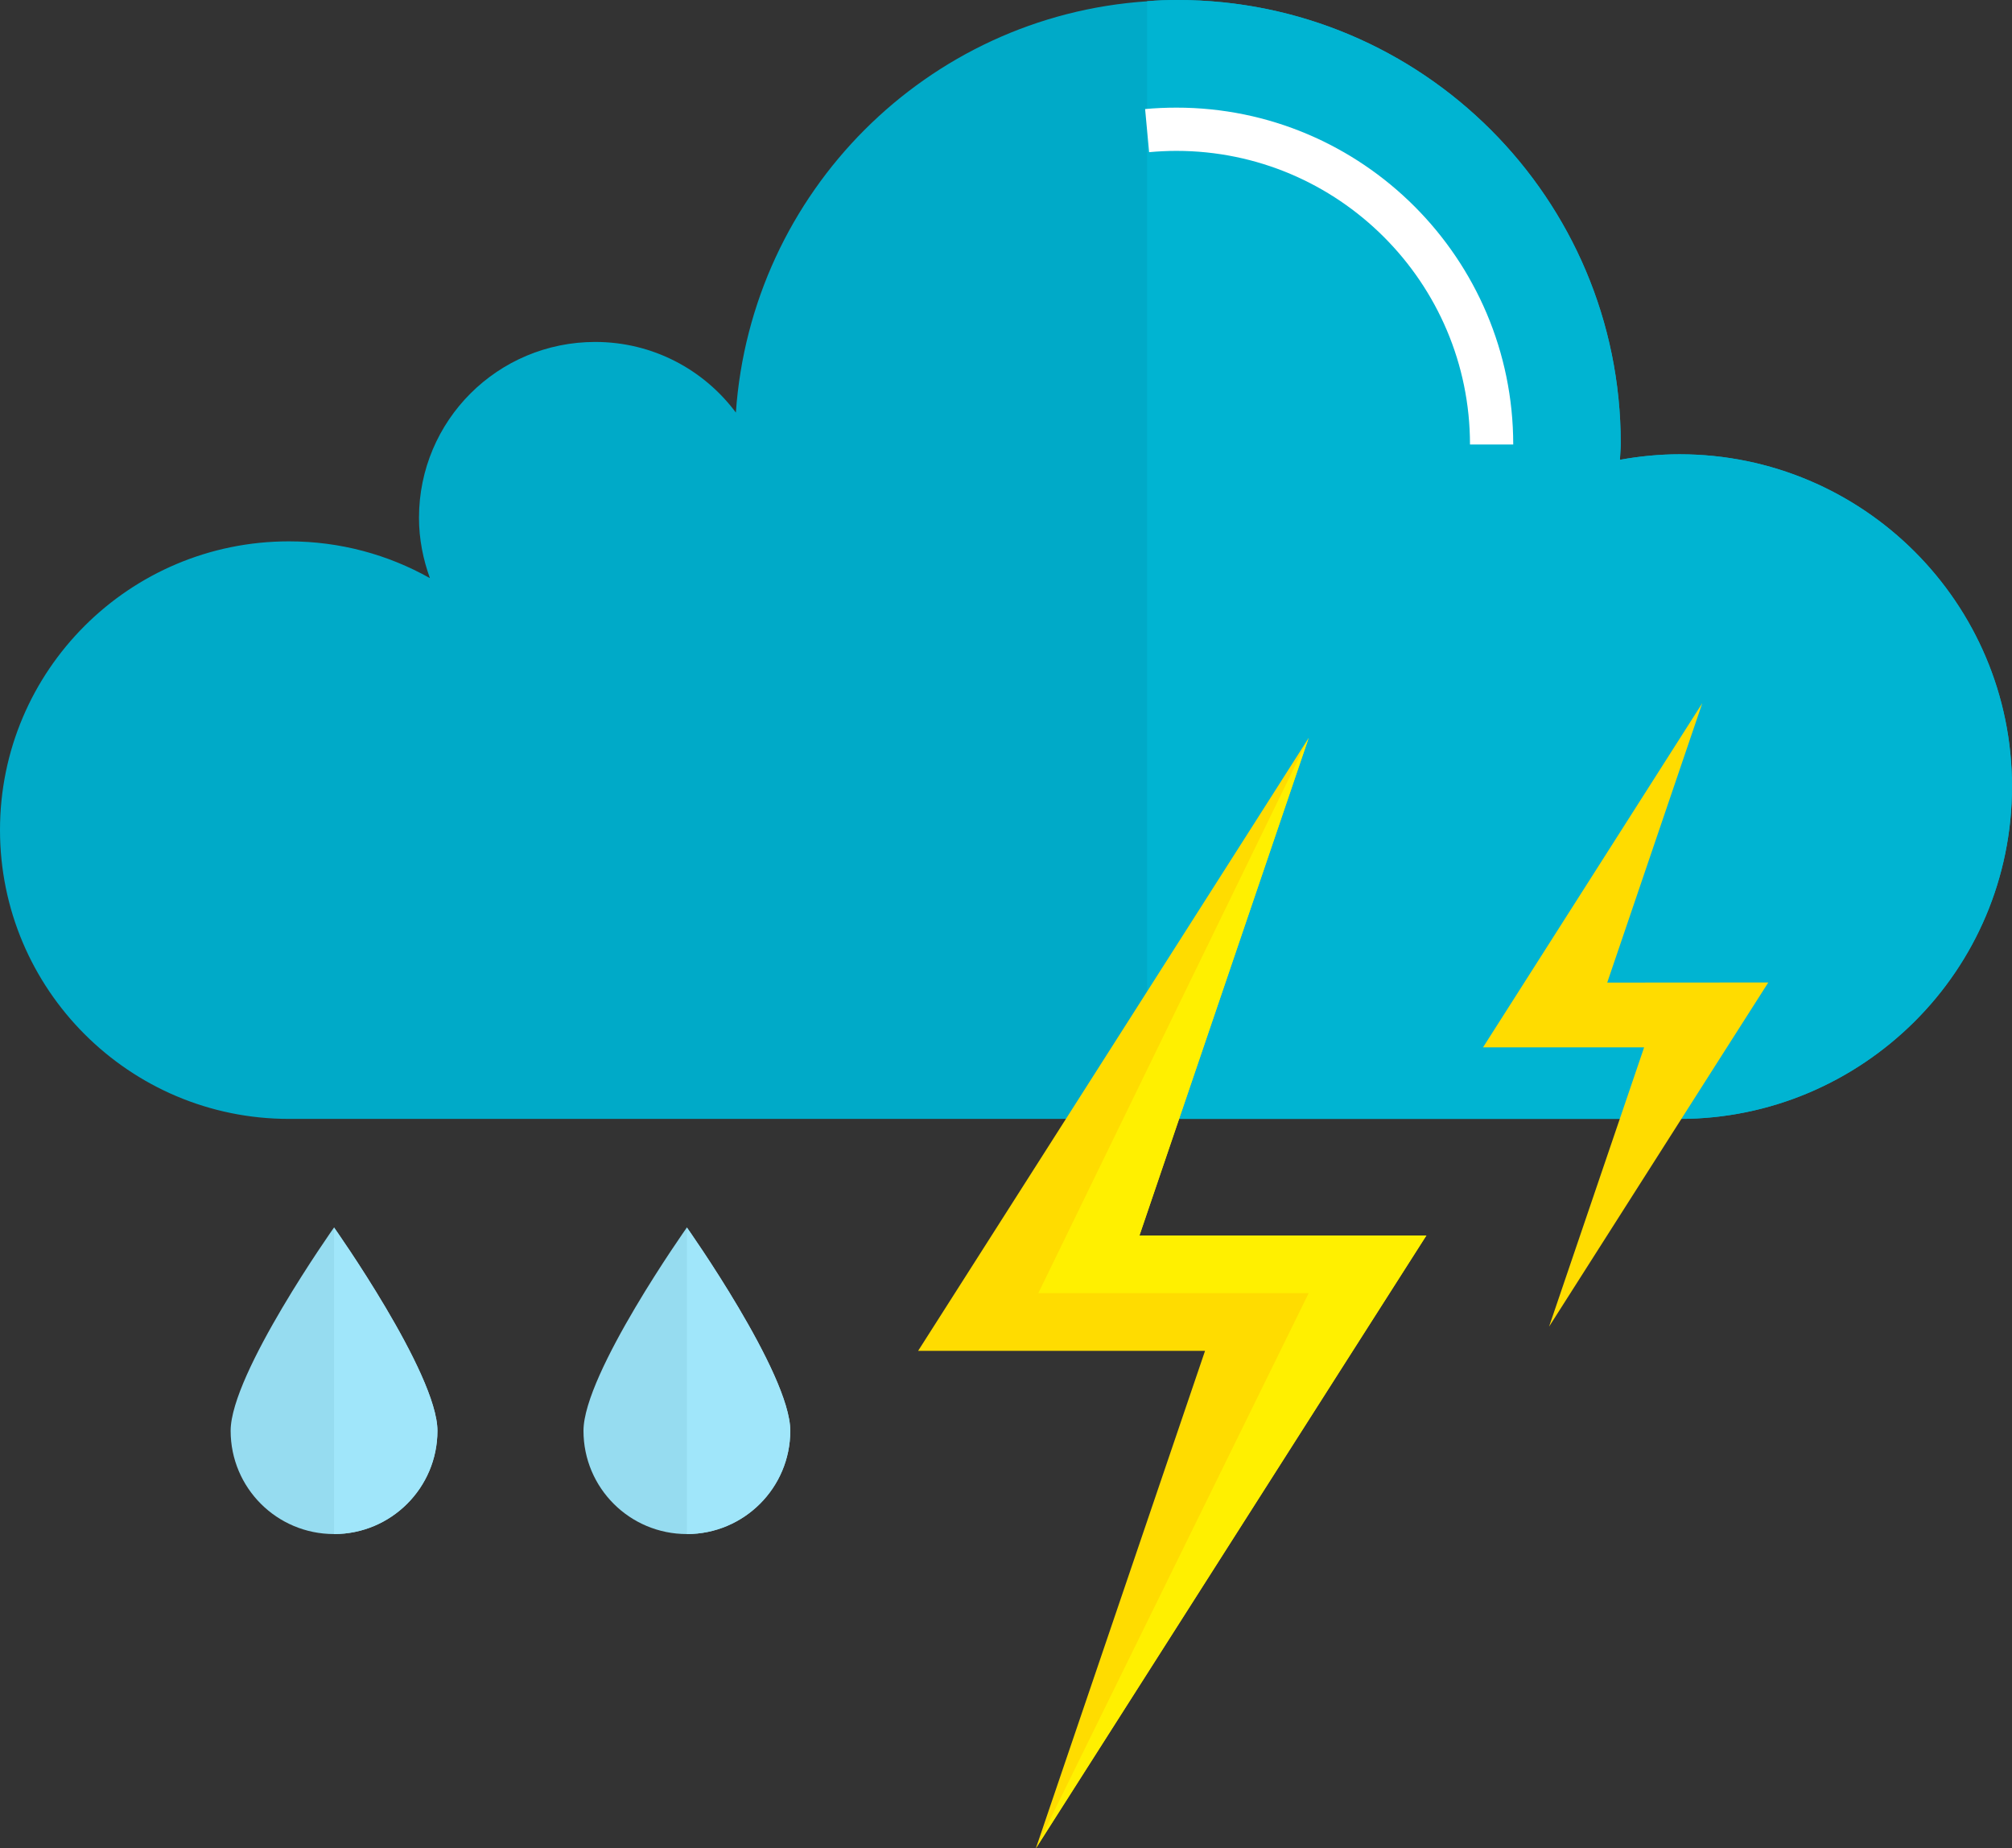 <?xml version="1.0" encoding="utf-8"?>
<!-- Generator: Adobe Illustrator 17.0.0, SVG Export Plug-In . SVG Version: 6.00 Build 0)  -->
<!DOCTYPE svg PUBLIC "-//W3C//DTD SVG 1.1//EN" "http://www.w3.org/Graphics/SVG/1.1/DTD/svg11.dtd">
<svg version="1.1" id="Layer_1" xmlns="http://www.w3.org/2000/svg" xmlns:xlink="http://www.w3.org/1999/xlink" x="0px" y="0px"
	 width="17.124px" height="15.73px" viewBox="0 0 17.124 15.73" enable-background="new 0 0 17.124 15.73" xml:space="preserve">
<rect x="0" y="0" width="17.124" height="15.73" fill="#333333" stroke="none"/>
<g>
	<g>
		<path fill="#00AAC8" d="M17.124,6.693c0,0.781-0.316,1.489-0.829,2c-0.513,0.511-1.22,0.829-2.001,0.829H2.459
			C1.102,9.522,0,8.421,0,7.063c0-1.357,1.102-2.456,2.459-2.456c0.436,0,0.844,0.113,1.2,0.313C3.601,4.76,3.566,4.587,3.566,4.407
			c0-0.829,0.671-1.497,1.5-1.497c0.489,0,0.924,0.235,1.197,0.601c0.13-1.875,1.625-3.375,3.5-3.5C9.848,0.003,9.933,0,10.021,0
			c2.083,0,3.773,1.69,3.773,3.773c0,0.047-0.005,0.093-0.007,0.14c0.165-0.03,0.335-0.047,0.508-0.047
			C15.857,3.866,17.124,5.133,17.124,6.693z"/>
		<path fill="#00B4D2" d="M17.124,6.693c0,0.781-0.316,1.489-0.829,2c-0.513,0.511-1.22,0.829-2.001,0.829H9.763V0.01
			C9.848,0.003,9.933,0,10.021,0c2.083,0,3.773,1.69,3.773,3.773c0,0.047-0.005,0.093-0.007,0.14
			c0.165-0.03,0.335-0.047,0.508-0.047C15.857,3.866,17.124,5.133,17.124,6.693z"/>
		<path fill="#FFFFFF" d="M12.879,3.783h-0.368c0-1.378-1.121-2.499-2.499-2.499c-0.078,0-0.155,0.004-0.232,0.011L9.746,0.928
			c0.088-0.008,0.176-0.012,0.266-0.012C11.593,0.915,12.879,2.202,12.879,3.783z"/>
	</g>
	<path fill="#FFDC00" d="M13.679,8.362l0.809-2.378l-1.866,2.929c0.638,0,0.737,0,1.371,0l-0.809,2.377
		c1.786-2.804,1.458-2.29,1.866-2.929C14.403,8.362,14.327,8.362,13.679,8.362z"/>
	<g>
		<path fill="#FFDC00" d="M9.698,10.514l1.44-4.234l-3.324,5.216c1.136,0,1.313,0,2.442,0l-1.44,4.234
			c3.181-4.994,2.597-4.079,3.324-5.216C10.988,10.514,10.852,10.514,9.698,10.514z"/>
		<polygon fill="#FFF000" points="11.138,6.279 8.837,11.005 11.138,11.005 8.816,15.73 12.14,10.514 9.698,10.514 		"/>
	</g>
	<g>
		<path fill="#96DCF0" d="M6.726,12.176c0,0.485-0.394,0.879-0.88,0.879c-0.487,0-0.88-0.393-0.88-0.879
			c0-0.486,0.88-1.73,0.88-1.73S6.726,11.69,6.726,12.176z"/>
		<path fill="#A0E6FA" d="M6.726,12.176c0,0.485-0.394,0.879-0.88,0.879v-2.609C5.846,10.446,6.726,11.69,6.726,12.176z"/>
	</g>
	<g>
		<path fill="#96DCF0" d="M3.723,12.176c0,0.485-0.394,0.879-0.88,0.879c-0.487,0-0.88-0.393-0.88-0.879
			c0-0.486,0.88-1.73,0.88-1.73S3.723,11.69,3.723,12.176z"/>
		<path fill="#A0E6FA" d="M3.723,12.176c0,0.485-0.394,0.879-0.88,0.879v-2.609C2.843,10.446,3.723,11.69,3.723,12.176z"/>
	</g>
</g>
</svg>
